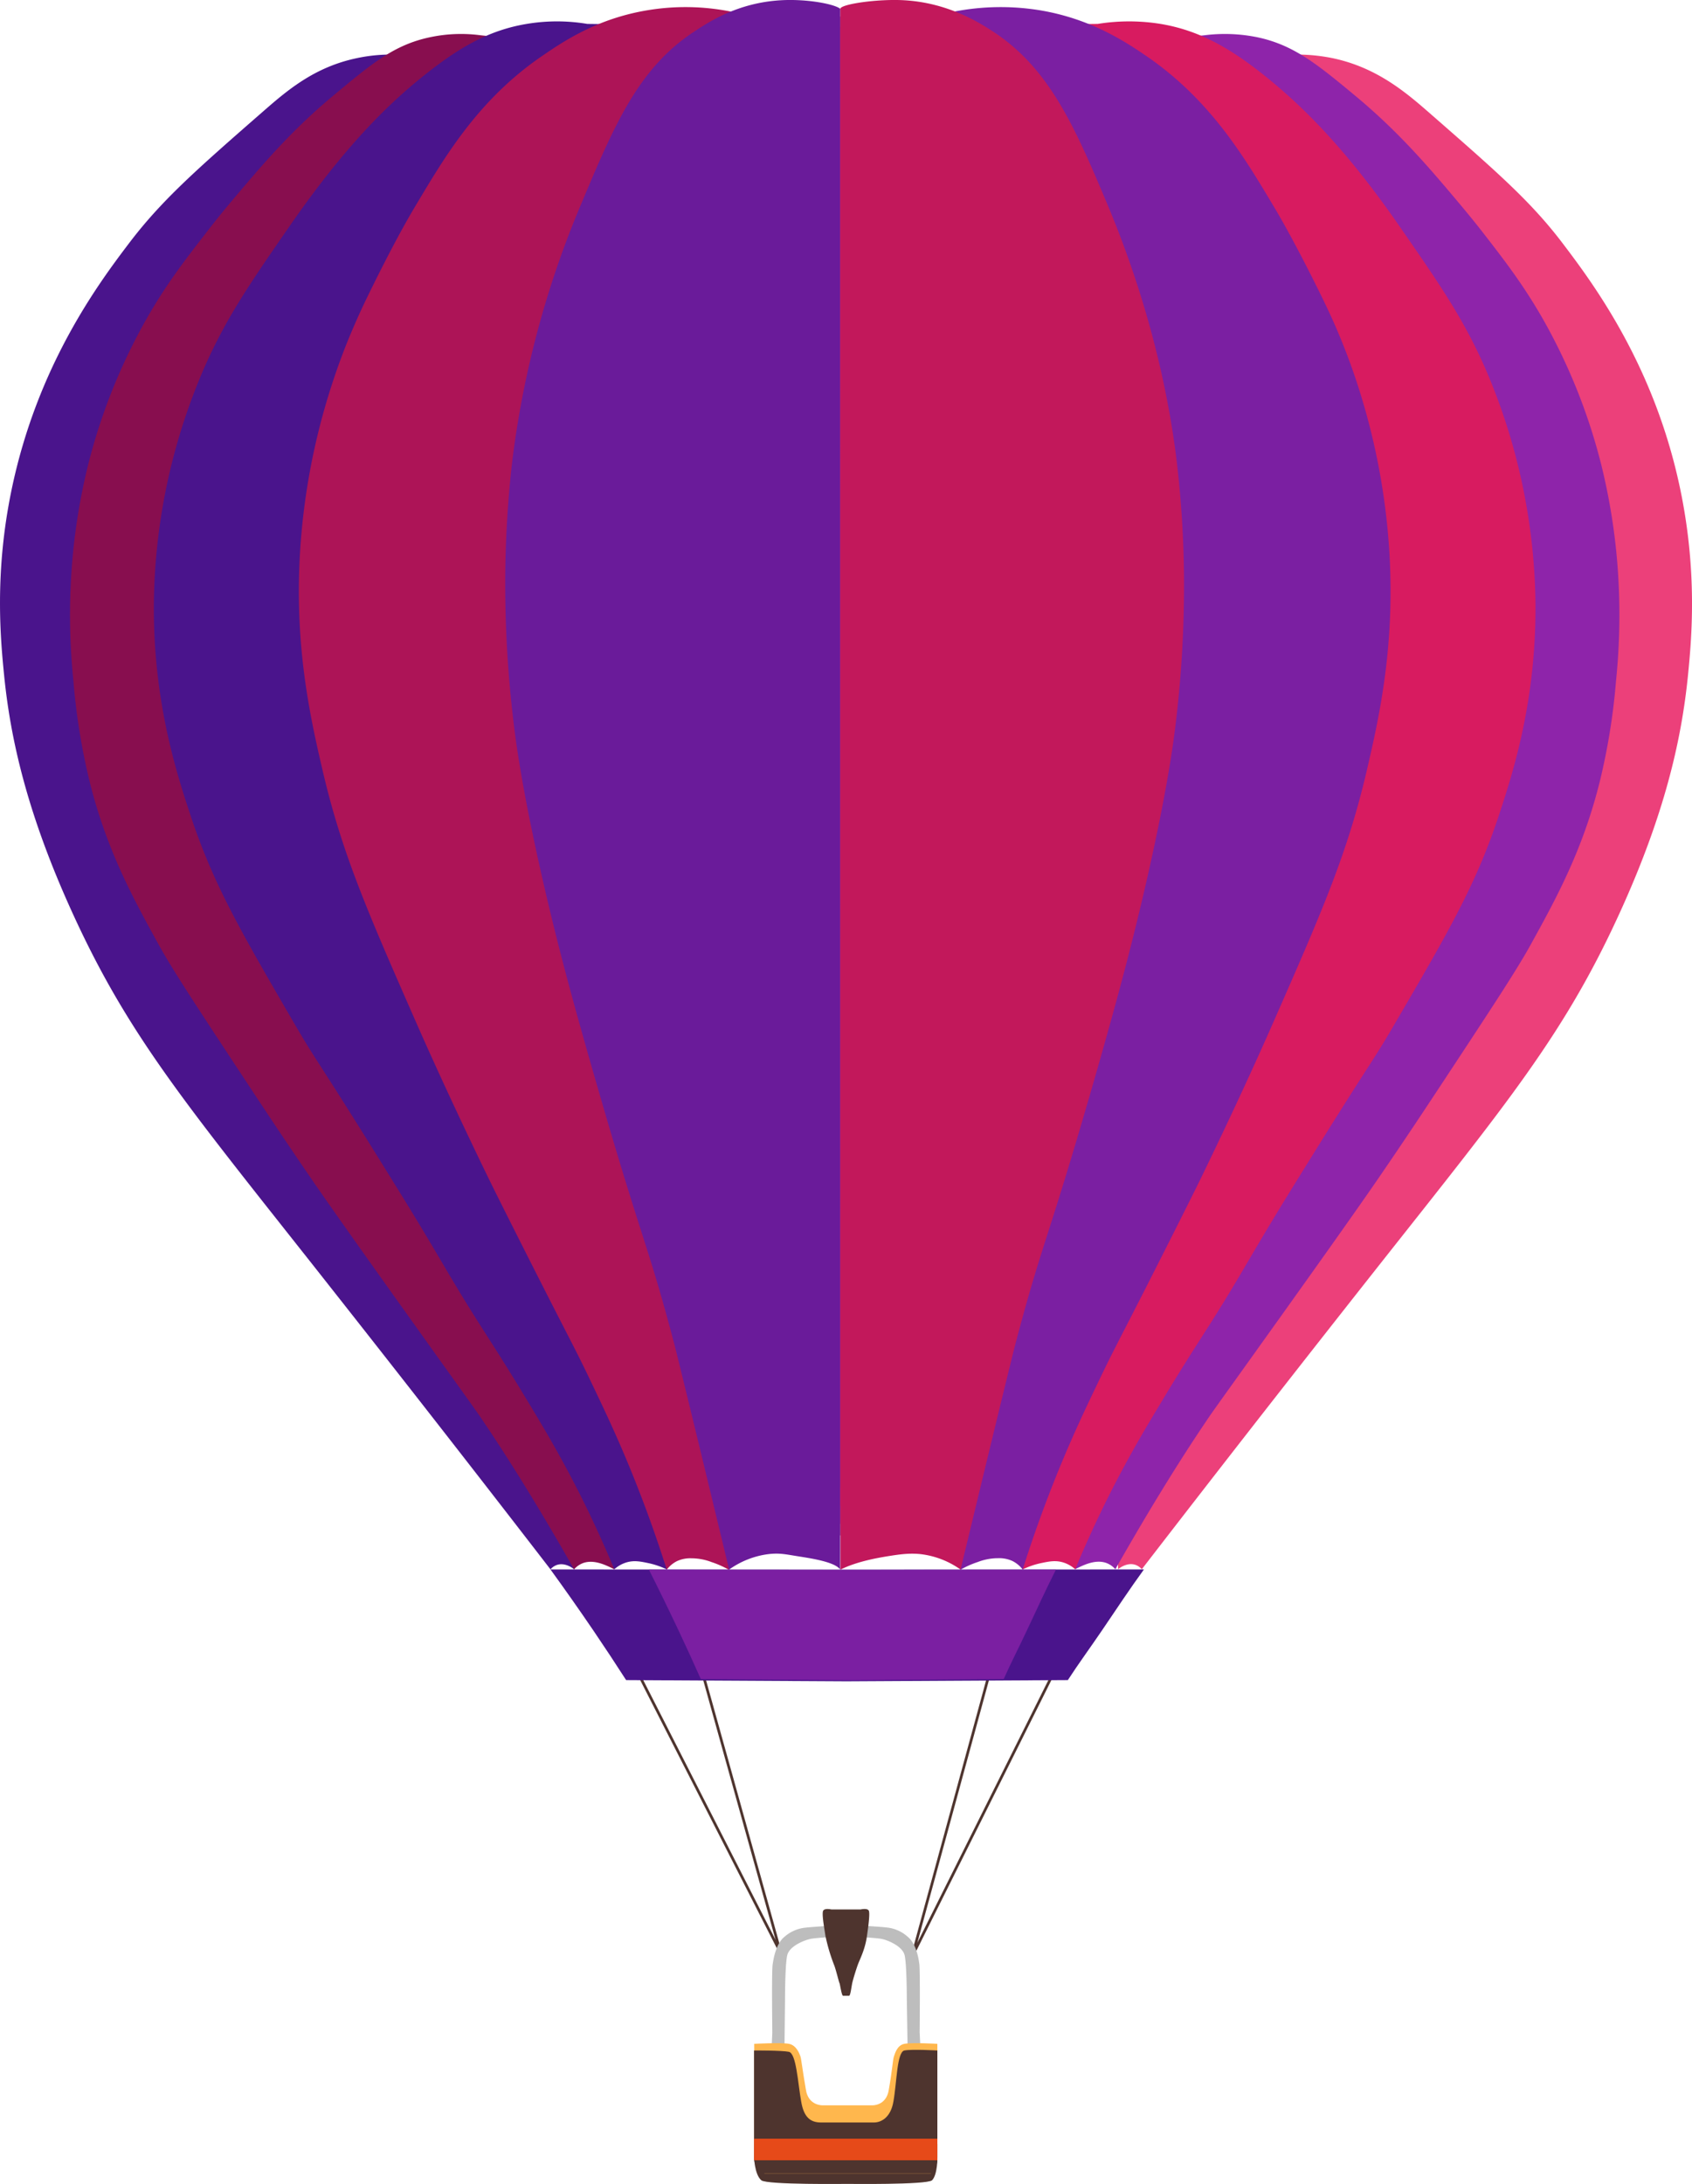 <svg id="Layer_1" data-name="Layer 1" xmlns="http://www.w3.org/2000/svg" viewBox="0 0 627.62 809.88"><defs><style>.cls-1,.cls-2{fill:none;stroke:#4e342e;stroke-miterlimit:10;}.cls-2{stroke-linecap:round;}.cls-3{fill:#bdbdbd;}.cls-4{fill:#4e342e;}.cls-5{fill:#ffb74d;}.cls-6{fill:#e64a19;}.cls-7{fill:#4a148c;}.cls-8{fill:#880e4f;}.cls-9{fill:#ad1457;}.cls-10{fill:#6a1b9a;}.cls-11{fill:#ec407a;}.cls-12{fill:#8e24aa;}.cls-13{fill:#d81b60;}.cls-14{fill:#7b1fa2;}.cls-15{fill:#c2185b;}</style></defs><title>balloon-1-night</title><g id="basket_2" data-name="basket 2"><polygon class="cls-1" points="233.22 613.58 289.5 724.01 258.73 613.58 233.22 613.58"/><polygon class="cls-2" points="394.15 613.58 338.46 725.18 368.9 613.58 394.15 613.58"/><path class="cls-3" d="M728.43,869.62s.23-22.38-.11-25.24-1.36-7.89-4.4-10.32a13.65,13.65,0,0,0-7.84-3.38c-2.78-.35-14.87-1-14.87-1s-12.18.72-15,1.06a13.92,13.92,0,0,0-7.92,3.4c-3,2.43-4,7.5-4.4,10.36s-.11,25.16-.11,25.16L673.4,878h4.86l.23-20.76s0-12.78.82-16.25,6.49-5.67,8.84-6.11,13-1,13-1,10.59.6,12.93,1,8,2.68,8.79,6.15.8,16.17.8,16.17L724,878h4.86Z" transform="translate(-387.3 -115.93)"/><path class="cls-4" d="M709.55,824.42c-.58-1-3-.42-3-.42H695.67s-2.37-.56-3,.42.35,6.29.81,9.36a68,68,0,0,0,3.35,11.17c.7,2,1.68,6.11,1.86,6.35s.79,4.7,1.31,4.7h2.26c.52,0,.86-3.44,1.21-4.91s1.22-4.28,1.92-6.31,2.51-5.23,3.35-10C709.2,831.74,710.13,825.41,709.55,824.42Z" transform="translate(-387.3 -115.93)"/><path class="cls-4" d="M701.75,911H667v4.58s.1,6.64,2.71,8.87c2.08,1.7,32,1.32,32,1.32s29.23.38,31.31-1.32c2.14-2.14,2-8.87,2-8.87V911Z" transform="translate(-387.3 -115.93)"/><path class="cls-5" d="M722.78,873.83c-2.78.54-3.52,3.7-3.9,4.71s-.64,5.25-1.87,12.19c-.87,6.17-6.18,5.91-6.18,5.91H692.51s-5.42.26-6.29-5.91c-1.23-6.94-1.67-11.19-2-12.19s-1.48-4.17-4.26-4.71-12.9,0-12.9,0v40c0,1.18,2.7,8.12,4,8.12H732.4c1.26,0,2.6-6.94,2.6-8.12v-40S725.56,873.29,722.78,873.83Z" transform="translate(-387.3 -115.93)"/><path class="cls-4" d="M722.77,876.3c-2.78.54-2.82,11.92-4.06,18.86-1,6.06-4.6,7.84-7.24,7.84H691.88c-3.87,0-6.4-1.78-7.41-7.84-1.23-6.94-1.79-17.83-4.57-18.37s-12.9-.49-12.9-.49v40c0,1.18,1,5.65,4,5.65h61.4c2.1,0,2.6-4.47,2.6-5.65v-40S725.55,875.76,722.77,876.3Z" transform="translate(-387.3 -115.93)"/><polygon class="cls-6" points="314.45 793.08 279.7 793.08 279.7 801.08 314.45 801.08 347.7 801.08 347.7 793.08 314.45 793.08"/></g><g id="balloon_dark" data-name="balloon dark"><path class="cls-7" d="M699,127.06l-159.25,9.56a60.75,60.75,0,0,0-20.08.87c-15.59,3.27-25.61,11.76-34.6,19.61-25.33,22.11-37.85,33.17-49.84,48.94-11.67,15.36-34.15,45.7-43.66,91.63-6.37,30.77-4.09,55.19-2.74,68.72,2.38,23.81,8.63,51.65,25.7,88.85,20.37,44.39,41.23,69.55,88.86,129.81,18.94,24,49.56,62.88,88.1,112.84a5.5,5.5,0,0,1,2.2-1.57c3.25-1.23,6.4,1.39,6.57,1.54,0-3.19-1.13-6.38-1.14-9.58,33.67-1,69.89-2,99.89-3Z" transform="translate(-387.3 -115.93)"/><path class="cls-8" d="M699,127.06c-79,4.24-116.48,3.88-133.51,1.94a55.15,55.15,0,0,0-18.4.68c-13.75,2.81-22.15,10.08-36.51,22C494.65,165,483.81,178,473.4,190.3c-4.86,5.76-8.27,10.19-9.33,11.56-8,10.32-15,19.28-22.49,32.44a216.65,216.65,0,0,0-21.5,53.63,229.38,229.38,0,0,0-6.24,39.57,239.4,239.4,0,0,0,.7,41,238.89,238.89,0,0,0,6.16,37.86c6.29,24.88,15.74,42.27,25.54,60,5.12,9.27,13.89,22.59,31.44,49.23,7.33,11.12,14.89,22.58,25.3,37.75,3.2,4.65,9.55,13.87,34.16,48.34,21.1,29.56,25,34.87,28.29,39.63l2.28,3.38c7.25,10.81,18.17,27.88,32.54,53.19a8.24,8.24,0,0,1,3.14-2.25c3.82-1.51,8.06.46,10.37,1.54.6.28,1.09.54,1.39.71-.12-5-1.35-10-1.47-14.94,28.81-.67,61.33-1.34,85.33-2Z" transform="translate(-387.3 -115.93)"/><path class="cls-7" d="M699,125.87c-30-.36-62.18-.71-93.83-1.07a68,68,0,0,0-22.51,0c-14.13,2.35-25.3,8.79-38.93,19.8-12.89,10.41-28.62,25.73-49,55.17-16,23.1-25.79,37.24-34.64,59.7A225.09,225.09,0,0,0,444.37,340c-.24,35.6,8.22,62,13.42,77.75,8.54,25.91,18.5,43,38.42,77.28,9.84,16.92,7.29,11.06,40.73,65.25,14,22.72,17.35,29.63,29.16,48.13,4.09,6.41,9.78,15.19,17.59,28.23,5,8.28,9.34,15.61,14.35,25,4.65,8.71,10.77,20.94,17.12,36.23a11.9,11.9,0,0,1,4.39-2.52c2.87-.89,5.32-.39,8.13.2a29.44,29.44,0,0,1,7,2.39l-1.5-22c22.33-.57,49.88-1.15,65.88-1.72Z" transform="translate(-387.3 -115.93)"/><path class="cls-9" d="M699,122.1c-16-.64-26.82-1.27-40.79-1.91a85.82,85.82,0,0,0-30.66-.47c-18.86,3.11-31.3,11.6-39.06,16.89-24,16.39-36.32,37.66-47.41,56.23-7.36,12.33-15.77,29.59-17.73,33.64-1.66,3.4-3.34,7.06-5.28,11.59-2.72,6.34-5.32,13.21-7.75,20.72A249.76,249.76,0,0,0,498.52,322c-1.88,34.23,3.89,60,8.33,79.13,7.2,31.08,16.73,52.76,34.71,93.71,12.78,29.09,26.85,57.83,28.46,61.08,3.87,7.8,10.72,21.42,17.35,34.48C599,613.32,600.58,615.93,605.88,627s11,22.9,17.27,38.76c5.19,13.1,8.94,24.24,11.47,32.24a10.82,10.82,0,0,1,3.89-3.21,11.84,11.84,0,0,1,5.33-1,20.9,20.9,0,0,1,7.4,1.4,34.89,34.89,0,0,1,6.48,2.89l1.39-29.62L674,668c7.89-.16,15-.37,25-.52Z" transform="translate(-387.3 -115.93)"/><path class="cls-10" d="M699,119.21c-2-1.72-12.11-3.75-22-3.19-16.36.93-27.25,8.35-32.76,12-20.35,13.58-29.27,34.76-41.38,63.59a356.21,356.21,0,0,0-25.64,96.09,404.64,404.64,0,0,0-2.51,41.86,431.87,431.87,0,0,0,3.07,54.07c.77,6.51,3,24.57,11.13,59.9,5,21.68,9.91,40.27,18.06,68.68,18.88,65.88,20,62.57,30.42,102,0,0,2.09,7.87,20.36,83.76A32,32,0,0,1,672,692.28c4.3-.55,6.51,0,10.88.69,4.2.69,14.07,2,16.07,5Z" transform="translate(-387.3 -115.93)"/><path class="cls-11" d="M699,127.06l161.41,9.56a67.28,67.28,0,0,1,21.16.87c15.59,3.27,26.15,11.76,35.14,19.61,25.29,22.1,38.13,33.16,50.11,48.9,11.67,15.36,34.29,45.7,43.8,91.63,6.37,30.77,4.16,55.19,2.81,68.72-2.38,23.81-8.6,51.65-25.67,88.85-20.37,44.39-41.21,69.55-88.84,129.81-18.94,24-49.55,62.88-88.09,112.84a5.48,5.48,0,0,0-2.2-1.57c-3.25-1.23-6.39,1.39-6.57,1.54,0-3.19-1-6.38-1-9.58-33.67-1-64-2-102-3Z" transform="translate(-387.3 -115.93)"/><path class="cls-12" d="M699,127.06c77,4.24,118.12,3.88,135.15,1.94a60.2,60.2,0,0,1,19.22.68c13.75,2.81,22.56,10.08,36.92,22,15.93,13.27,27,26.26,37.38,38.59,4.86,5.76,8.37,10.19,9.43,11.56,8,10.32,15,19.28,22.54,32.44a216.45,216.45,0,0,1,21.53,53.63,228.92,228.92,0,0,1,6.25,39.57,239.57,239.57,0,0,1-.69,41,238.8,238.8,0,0,1-6.16,37.86c-6.29,24.88-15.74,42.27-25.54,60-5.12,9.27-13.89,22.59-31.44,49.23-7.33,11.12-14.88,22.58-25.3,37.75-3.2,4.65-9.55,13.87-34.16,48.34-21.1,29.56-25,34.87-28.29,39.63l-2.28,3.38c-7.25,10.81-18.17,27.88-32.54,53.19a8.24,8.24,0,0,0-3.14-2.25c-3.82-1.51-8.06.46-10.37,1.54-.6.28-1.09.54-1.39.71.12-5-.29-10-.16-14.94-28.81-.67-54-1.34-87-2Z" transform="translate(-387.3 -115.93)"/><path class="cls-13" d="M699,125.87l95.47-1.07a73.11,73.11,0,0,1,23.33,0c14.13,2.35,25.71,8.79,39.34,19.8C870,155,886,170.34,906.38,199.78c16,23.1,25.89,37.24,34.74,59.7A225.48,225.48,0,0,1,956.86,340c.24,35.6-8.2,62-13.4,77.75C934.92,443.66,925,460.75,905,495c-9.84,16.92-7.29,11.06-40.72,65.25C850.31,583,847,589.9,835.18,608.4c-4.09,6.41-9.78,15.19-17.58,28.23-5,8.28-9.34,15.61-14.35,25-4.65,8.71-10.77,20.94-17.12,36.23a11.9,11.9,0,0,0-4.39-2.52c-2.87-.89-5.32-.39-8.13.2a29.44,29.44,0,0,0-7,2.39l-.14-22L699,674.21Z" transform="translate(-387.3 -115.93)"/><path class="cls-14" d="M699,122.1l42.43-1.91a90.57,90.57,0,0,1,31.48-.47c18.86,3.11,31.71,11.6,39.47,16.89,24,16.39,36.52,37.66,47.61,56.23,7.36,12.33,15.87,29.59,17.83,33.64,1.66,3.4,3.39,7.06,5.34,11.59,2.72,6.34,5.35,13.21,7.78,20.72A249.91,249.91,0,0,1,902.74,322c1.88,34.23-3.89,60-8.33,79.13-7.2,31.08-16.72,52.76-34.71,93.71-12.78,29.09-26.85,57.83-28.46,61.08-3.87,7.8-10.72,21.42-17.35,34.48-11.65,22.92-13.21,25.53-18.51,36.56s-11,22.9-17.27,38.76c-5.19,13.1-8.94,24.24-11.46,32.24a10.82,10.82,0,0,0-3.89-3.21,11.84,11.84,0,0,0-5.33-1,20.9,20.9,0,0,0-7.4,1.4,34.89,34.89,0,0,0-6.48,2.89l-1.39-29.62L725.6,668c-7.89-.16-20.6-.37-26.6-.52Z" transform="translate(-387.3 -115.93)"/><path class="cls-15" d="M699,119.21c0-1.72,13.75-3.75,23.66-3.19,16.36.93,28.07,8.35,33.58,12,20.35,13.58,29.68,34.76,41.79,63.59,18.13,43.16,23.8,78.88,25.84,96.09a393.35,393.35,0,0,1,2.61,41.86,428.24,428.24,0,0,1-3,54.07c-.77,6.51-3,24.57-11.1,59.9-5,21.68-9.9,40.27-18,68.68-18.88,65.88-20,62.57-30.41,102,0,0-2.09,7.87-20.36,83.76a32,32,0,0,0-14.33-5.67c-4.3-.55-8.14,0-12.52.69-4.2.69-11.71,2-17.71,5Z" transform="translate(-387.3 -115.93)"/><path class="cls-7" d="M701.22,698l-109.74-.08q7.92,10.89,15.92,22.64,6.32,9.31,12.15,18.39l81.68.45,82.17-.45c3.89-6,8.43-12.19,12.64-18.39,5.32-7.83,10.3-15.38,15.58-22.64Z" transform="translate(-387.3 -115.93)"/><path class="cls-14" d="M703.27,698.08,628,698q5.44,10.77,10.92,22.38,4.34,9.2,8.33,18.18l56,.44,56.36-.44c2.67-6,5.78-12,8.67-18.18,3.65-7.74,7.07-15.2,10.69-22.38Z" transform="translate(-387.3 -115.93)"/></g></svg>
